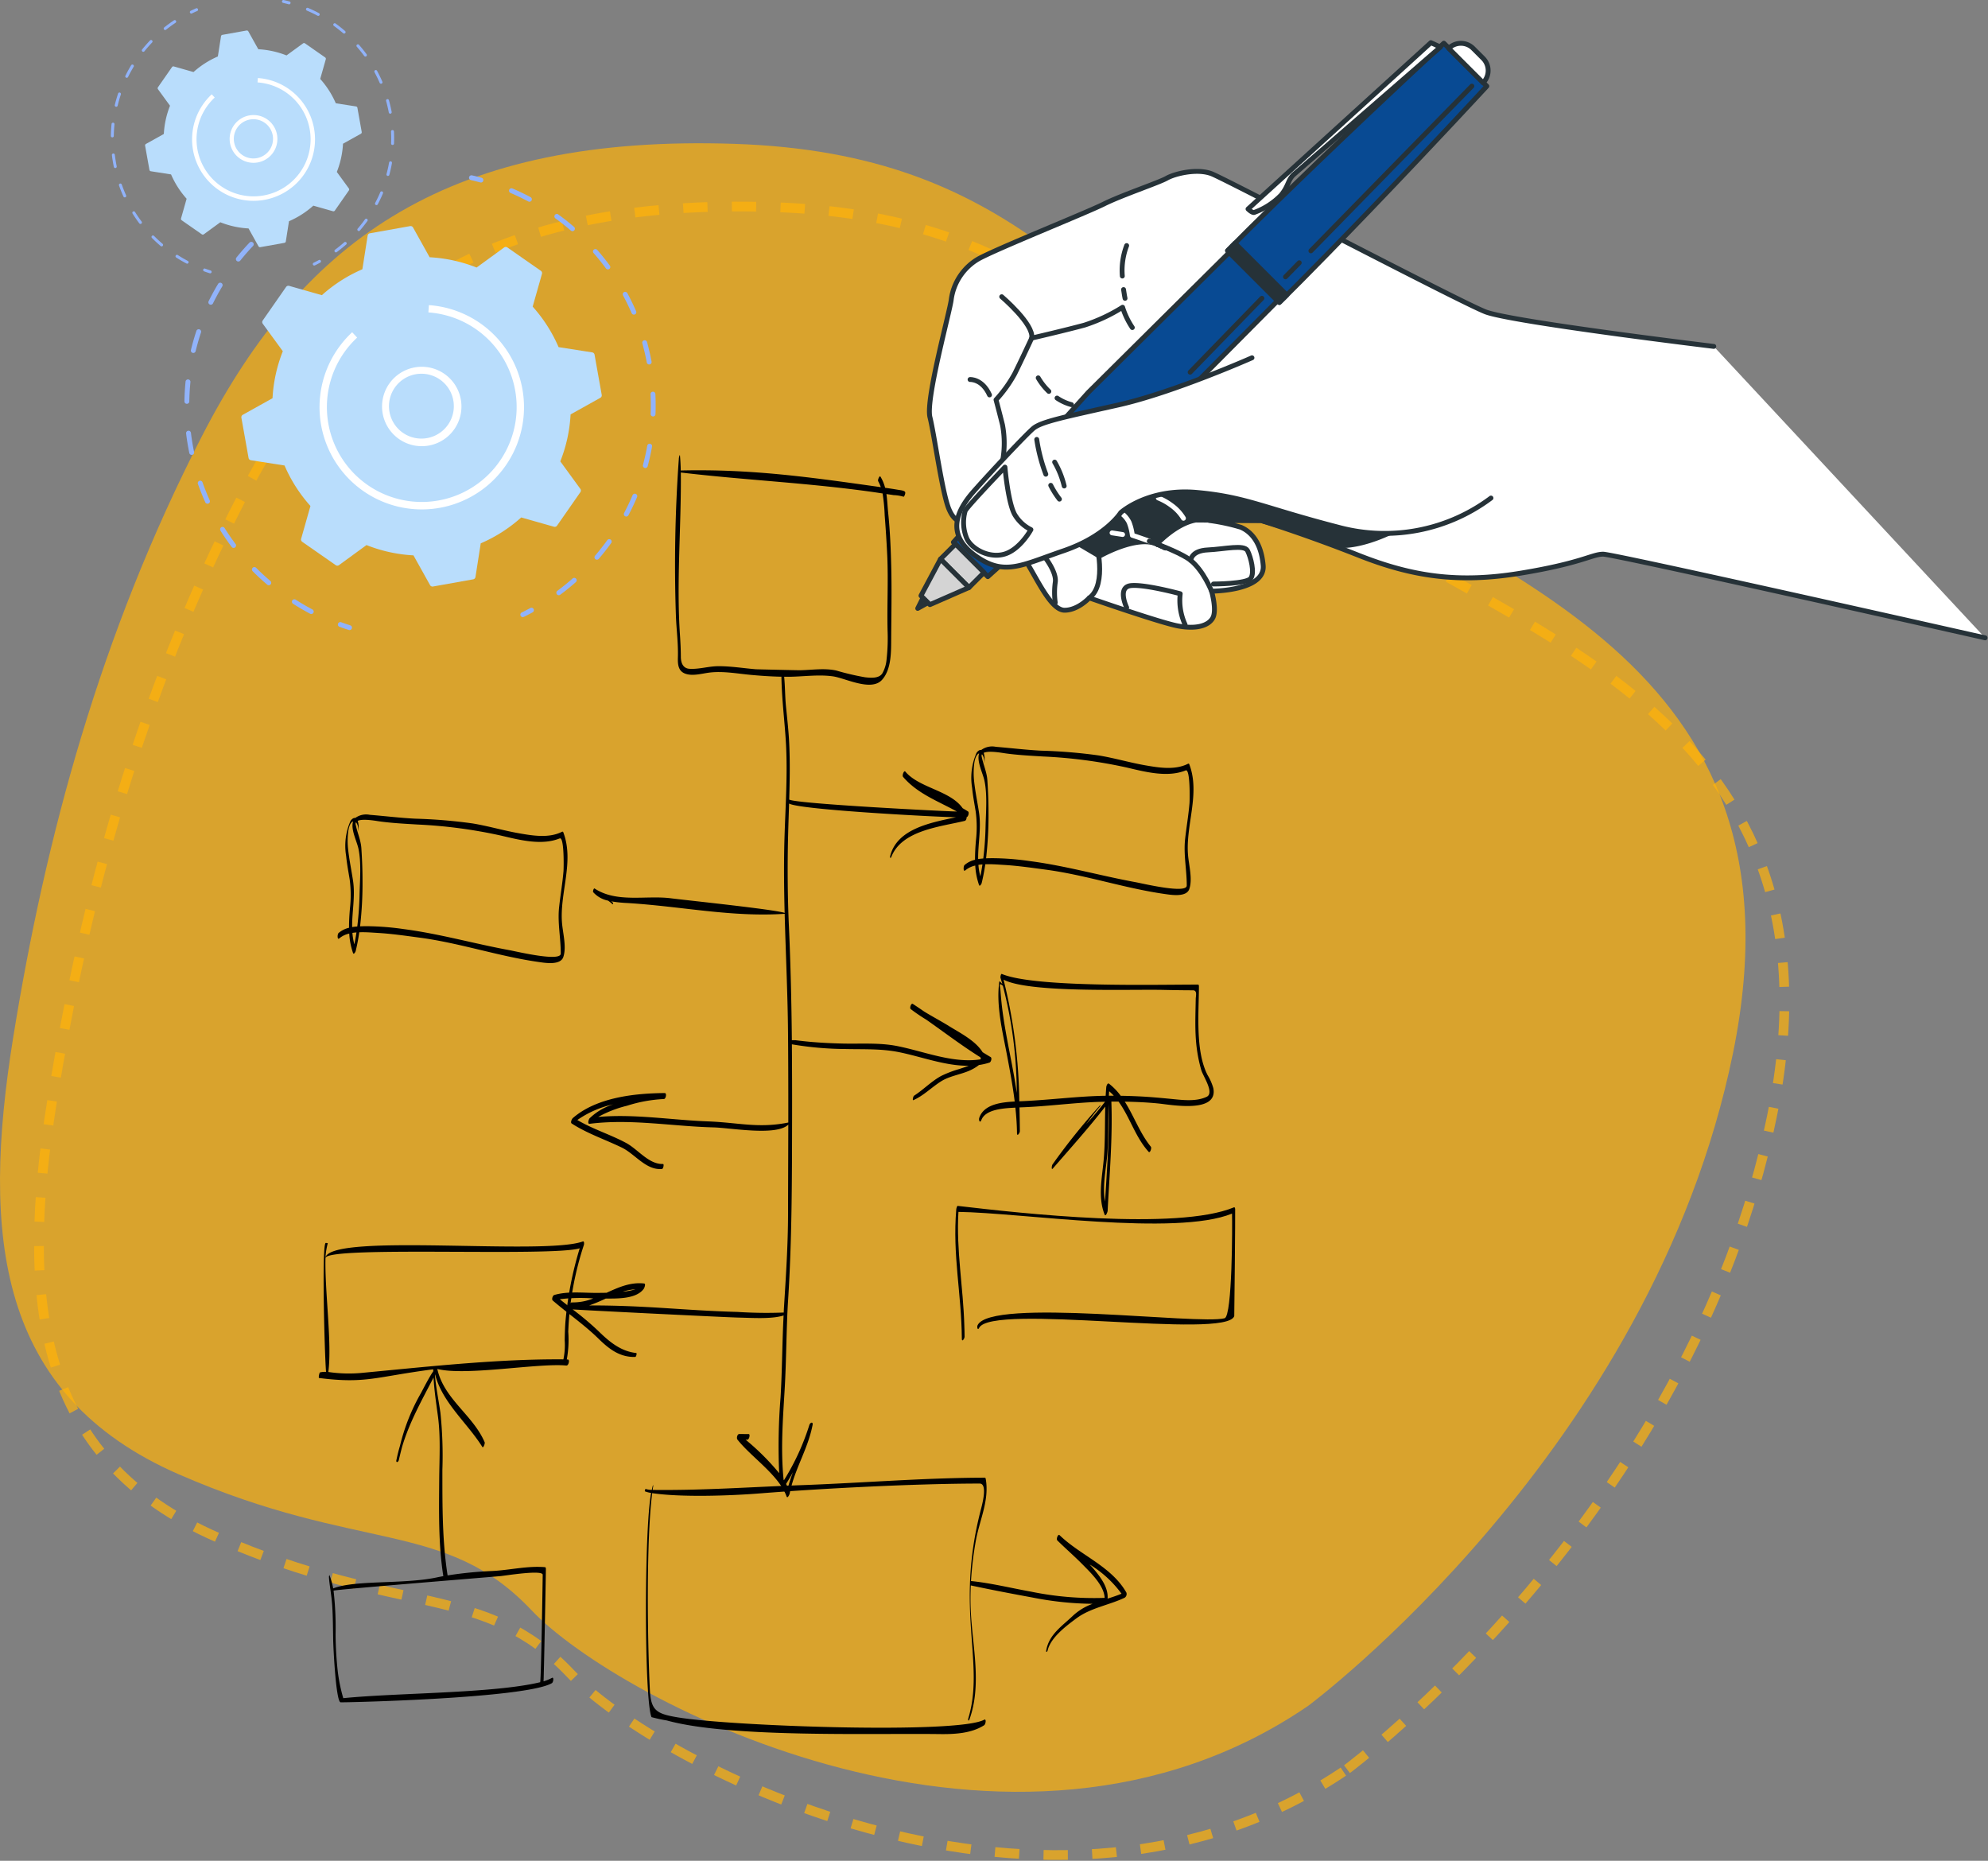 <svg xmlns="http://www.w3.org/2000/svg" width="408.598" height="382.401" viewBox="0 0 408.598 382.401">
  <rect x="0" y="0" width="408.598" height="382.401" fill="#808080" stroke="none"/>
  <g id="Grupo_111859" data-name="Grupo 111859" transform="translate(-172 -3032.569)">
    <g id="Grupo_111856" data-name="Grupo 111856" transform="translate(151.715 3010.029)">
      <g id="Background_Simple" data-name="Background Simple" transform="translate(35.285 61.982)">
        <g id="Grupo_111848" data-name="Grupo 111848">
          <path id="Trazado_116741" data-name="Trazado 116741" d="M317.134,383.364s70.684-52.413,87.346-134.189S352.625,150.9,312.434,123.18,257.447,64.272,199.217,62.35,110.868,81.484,89.851,122.292s-32.239,82.714-38.84,123.613-3.348,73.568,34.031,89.87,54.725,9.155,72.483,27.924S256.322,424.957,317.134,383.364Z" transform="translate(-63.285 -72.229)" fill="#ffb30b" opacity="0.7"/>
          <path id="Trazado_116838" data-name="Trazado 116838" d="M317.134,383.364s70.684-52.413,87.346-134.189S352.625,150.9,312.434,123.18,257.447,64.272,199.217,62.35,110.868,81.484,89.851,122.292s-32.239,82.714-38.84,123.613-3.348,73.568,34.031,89.87,54.725,9.155,72.483,27.924S256.322,424.957,317.134,383.364Z" transform="translate(-55.285 -59.23)" fill="none" stroke="#ffb30b" stroke-width="2" stroke-dasharray="5" opacity="0.7"/>
        </g>
      </g>
      <g id="Hand_2" data-name="Hand 2" transform="translate(208.905 29.971)">
        <g id="Grupo_111855" data-name="Grupo 111855" transform="translate(0 0)">
          <g id="Grupo_111852" data-name="Grupo 111852" transform="translate(2.401 27.79)">
            <path id="Trazado_116742" data-name="Trazado 116742" d="M417.859,119.577s-41.641-5.039-46.945-7.115-53.272-27.216-56.27-28.37-7.61,0-9.225.921-9.226,3.459-12.915,5.3-22.141,9.224-25.831,11.3a11.43,11.43,0,0,0-5.535,8.3c-.231,2.306-5.305,20.525-4.383,24.215s2.536,15.683,3.919,18.912,3,2.537,4.612,2.306,6.918-3,6.918-3,2.076,7.841,4.381,11.531,5.074,9.917,7.841,9.917,5.074-2.536,5.074-2.536,14.53,5.074,18.219,5.767,6.227,0,7.149-1.614-.23-5.535-.23-5.535,11.07,0,10.609-5.3-3-7.149-4.612-7.841a41.365,41.365,0,0,0-6.457-1.384h10.608s8.994,2.768,20.064,7.15,20.525,5.767,33.209,3.692,14.761-3.919,17.066-3.919,78.5,17.193,78.5,17.193" transform="translate(-256.643 -83.608)" fill="#fff" stroke="#263238" stroke-linecap="round" stroke-linejoin="round" stroke-width="1"/>
            <g id="Grupo_111849" data-name="Grupo 111849" transform="translate(30.515 63.673)">
              <path id="Trazado_116743" data-name="Trazado 116743" d="M309.989,170.866l.121.055Z" transform="translate(-293.645 -157.892)" fill="#263238" stroke="#263238" stroke-linecap="round" stroke-linejoin="round" stroke-width="1"/>
              <path id="Trazado_116744" data-name="Trazado 116744" d="M309.957,170.851l.028.013Z" transform="translate(-293.641 -157.891)" fill="#263238" stroke="#263238" stroke-linecap="round" stroke-linejoin="round" stroke-width="1"/>
              <path id="Trazado_116745" data-name="Trazado 116745" d="M309.868,170.811l.015.007Z" transform="translate(-293.63 -157.886)" fill="#263238" stroke="#263238" stroke-linecap="round" stroke-linejoin="round" stroke-width="1"/>
              <path id="Trazado_116746" data-name="Trazado 116746" d="M310.127,170.929l.237.107Z" transform="translate(-293.662 -157.9)" fill="#263238" stroke="#263238" stroke-linecap="round" stroke-linejoin="round" stroke-width="1"/>
              <path id="Trazado_116747" data-name="Trazado 116747" d="M309.885,170.819l.063.028Z" transform="translate(-293.632 -157.887)" fill="#263238" stroke="#263238" stroke-linecap="round" stroke-linejoin="round" stroke-width="1"/>
              <path id="Trazado_116748" data-name="Trazado 116748" d="M310.4,171.051l.432.2Z" transform="translate(-293.694 -157.915)" fill="#263238" stroke="#263238" stroke-linecap="round" stroke-linejoin="round" stroke-width="1"/>
              <path id="Trazado_116749" data-name="Trazado 116749" d="M311.883,171.727Z" transform="translate(-293.875 -157.997)" fill="#263238" stroke="#263238" stroke-linecap="round" stroke-linejoin="round" stroke-width="1"/>
              <path id="Trazado_116750" data-name="Trazado 116750" d="M311.708,171.647l.154.07Z" transform="translate(-293.854 -157.987)" fill="#263238" stroke="#263238" stroke-linecap="round" stroke-linejoin="round" stroke-width="1"/>
              <path id="Trazado_116751" data-name="Trazado 116751" d="M311.566,171.583l.125.056Z" transform="translate(-293.837 -157.98)" fill="#263238" stroke="#263238" stroke-linecap="round" stroke-linejoin="round" stroke-width="1"/>
              <path id="Trazado_116752" data-name="Trazado 116752" d="M310.889,171.275l.274.125Z" transform="translate(-293.754 -157.942)" fill="#263238" stroke="#263238" stroke-linecap="round" stroke-linejoin="round" stroke-width="1"/>
              <path id="Trazado_116753" data-name="Trazado 116753" d="M311.2,171.417l.321.146Z" transform="translate(-293.792 -157.959)" fill="#263238" stroke="#263238" stroke-linecap="round" stroke-linejoin="round" stroke-width="1"/>
              <path id="Trazado_116754" data-name="Trazado 116754" d="M332.656,160.256a21.538,21.538,0,0,0-6.618-.429c-.419-1.476-2.612-3-3.388-3.552-1.332-.951-23.211,2.092-26.254,4.375s-5.9,4.566-4.757,8.371l4.186,2.474s7.61-4.376,11.8-2.474c0,0,3.805-4.186,7.991-4.946l13.4.094s9.452,2.618,13.806,4.614,13.425-2.178,14.7-3.266S339.188,161.707,332.656,160.256Z" transform="translate(-291.382 -156.096)" fill="#263238" stroke="#263238" stroke-linecap="round" stroke-linejoin="round" stroke-width="1"/>
            </g>
            <g id="Grupo_111851" data-name="Grupo 111851" transform="translate(8.357 15.25)">
              <path id="Trazado_116755" data-name="Trazado 116755" d="M295.4,170.078s2.477,8.9-1.347,11.706" transform="translate(-269.549 -109.373)" fill="none" stroke="#263238" stroke-linecap="round" stroke-linejoin="round" stroke-width="1"/>
              <path id="Trazado_116756" data-name="Trazado 116756" d="M285.815,183.238a15.2,15.2,0,0,1,0-4.17c.334-2-2-5-2-5" transform="translate(-268.304 -109.858)" fill="none" stroke="#263238" stroke-linecap="round" stroke-linejoin="round" stroke-width="1"/>
              <path id="Trazado_116757" data-name="Trazado 116757" d="M302.705,185.018s-2-4.17.834-4.5,10.173,1.667,10.173,1.667a11.888,11.888,0,0,0,1,6.338" transform="translate(-270.518 -110.638)" fill="none" stroke="#263238" stroke-linecap="round" stroke-linejoin="round" stroke-width="1"/>
              <path id="Trazado_116758" data-name="Trazado 116758" d="M307.283,169.311c-1.977-.721-3.486-1.206-3.486-1.206a11.052,11.052,0,0,0-.668-2.669,5.319,5.319,0,0,0-1.727-1.985" transform="translate(-270.443 -108.567)" fill="none" stroke="#fff" stroke-linecap="round" stroke-linejoin="round" stroke-width="1"/>
              <path id="Trazado_116759" data-name="Trazado 116759" d="M320.9,180.405s-1.611-4.151-4.279-6.319c-1.6-1.3-5.579-2.892-8.522-3.964" transform="translate(-271.257 -109.378)" fill="none" stroke="#263238" stroke-linecap="round" stroke-linejoin="round" stroke-width="1"/>
              <line id="Línea_261" data-name="Línea 261" x2="2.168" y2="0.334" transform="translate(29.185 59.038)" fill="none" stroke="#fff" stroke-linecap="round" stroke-linejoin="round" stroke-width="1"/>
              <path id="Trazado_116760" data-name="Trazado 116760" d="M317.8,174.263s0-2,3.5-2.168,7.5-1.167,8.172.167,1.5,4.5.667,5.67-7.671,1.167-7.671,1.167" transform="translate(-272.437 -109.555)" fill="none" stroke="#263238" stroke-linecap="round" stroke-linejoin="round" stroke-width="1"/>
              <path id="Trazado_116761" data-name="Trazado 116761" d="M315.374,164.185a8.988,8.988,0,0,0-2.5-2.669,11.827,11.827,0,0,0-2.669-1.5" transform="translate(-271.513 -108.149)" fill="none" stroke="#fff" stroke-linecap="round" stroke-linejoin="round" stroke-width="1"/>
              <g id="Grupo_111850" data-name="Grupo 111850">
                <path id="Trazado_116762" data-name="Trazado 116762" d="M273.566,147.085a20.216,20.216,0,0,0,0-7.505c-.834-3.335-1.334-5.169-1.334-5.169a27.061,27.061,0,0,0,3.836-5.337c1.334-2.669,3.5-7.338,3.5-7.338s7.171-1.667,10.84-2.669a34.539,34.539,0,0,0,7.838-3.669,16.192,16.192,0,0,0,2,4.17" transform="translate(-266.896 -102.724)" fill="none" stroke="#263238" stroke-linecap="round" stroke-linejoin="round" stroke-width="1"/>
                <path id="Trazado_116763" data-name="Trazado 116763" d="M286.51,136.642a9.733,9.733,0,0,0,2.968,1.353" transform="translate(-268.632 -105.307)" fill="none" stroke="#263238" stroke-linecap="round" stroke-linejoin="round" stroke-width="1"/>
                <path id="Trazado_116764" data-name="Trazado 116764" d="M282.105,131.916a12.854,12.854,0,0,0,2.186,2.78" transform="translate(-268.096 -104.732)" fill="none" stroke="#263238" stroke-linecap="round" stroke-linejoin="round" stroke-width="1"/>
                <path id="Trazado_116765" data-name="Trazado 116765" d="M301.783,107.225a14.3,14.3,0,0,1,.891-6.256" transform="translate(-270.487 -100.969)" fill="none" stroke="#263238" stroke-linecap="round" stroke-linejoin="round" stroke-width="1"/>
                <path id="Trazado_116766" data-name="Trazado 116766" d="M302.378,113.06s-.156-.711-.306-1.808" transform="translate(-270.524 -102.219)" fill="none" stroke="#263238" stroke-linecap="round" stroke-linejoin="round" stroke-width="1"/>
                <path id="Trazado_116767" data-name="Trazado 116767" d="M273.561,112.93s6.671,5.671,6.171,8.506" transform="translate(-267.057 -102.423)" fill="none" stroke="#263238" stroke-linecap="round" stroke-linejoin="round" stroke-width="1"/>
                <path id="Trazado_116768" data-name="Trazado 116768" d="M266.157,132.3s2.5-.167,4,3.168" transform="translate(-266.157 -104.778)" fill="none" stroke="#263238" stroke-linecap="round" stroke-linejoin="round" stroke-width="1"/>
              </g>
            </g>
          </g>
          <g id="Grupo_111853" data-name="Grupo 111853">
            <path id="Trazado_116769" data-name="Trazado 116769" d="M331.641,109.351l-4.956-4.956-4.956-4.956-31.744,31.508-27.728,30.8,3.537,3.537,3.537,3.537,30.8-27.728Z" transform="translate(-254.924 -57.743)" fill="#084a93" stroke="#263238" stroke-linecap="round" stroke-linejoin="round" stroke-width="1"/>
            <path id="Trazado_116770" data-name="Trazado 116770" d="M355.8,87.785c13.255-13.8,23.9-25.338,23.9-25.338l-4.418-4.417-4.418-4.418S359.319,64.25,345.524,77.505s-19.116,18.756-19.116,18.756l5.32,5.32,5.32,5.32S342.548,101.58,355.8,87.785Z" transform="translate(-262.725 -52.17)" fill="#084a93" stroke="#263238" stroke-linecap="round" stroke-linejoin="round" stroke-width="1"/>
            <line id="Línea_262" data-name="Línea 262" x1="2.83" y2="2.895" transform="translate(75.588 46.567)" fill="none" stroke="#263238" stroke-linecap="round" stroke-linejoin="round" stroke-width="1"/>
            <line id="Línea_263" data-name="Línea 263" x1="33.091" y2="33.852" transform="translate(80.809 10.268)" fill="none" stroke="#263238" stroke-linecap="round" stroke-linejoin="round" stroke-width="1"/>
            <line id="Línea_264" data-name="Línea 264" x1="14.752" y2="15.193" transform="translate(55.991 53.865)" fill="none" stroke="#263238" stroke-linecap="round" stroke-linejoin="round" stroke-width="1"/>
            <path id="Trazado_116771" data-name="Trazado 116771" d="M327.928,100.406c-1.039,1.047-1.521,1.545-1.521,1.545l10.64,10.64s.5-.482,1.544-1.521Z" transform="translate(-262.725 -57.861)" fill="#263238" stroke="#263238" stroke-linecap="round" stroke-linejoin="round" stroke-width="1"/>
            <rect id="Rectángulo_40768" data-name="Rectángulo 40768" width="8.274" height="4.373" transform="translate(7.773 104.373) rotate(45)" fill="#d4d4d4" stroke="#263238" stroke-linecap="round" stroke-linejoin="round" stroke-width="1"/>
            <path id="Trazado_116772" data-name="Trazado 116772" d="M258.683,174.313l-4.012,7.522,1.839,1.839,8.023-3.51Z" transform="translate(-254.002 -66.848)" fill="#d4d4d4" stroke="#263238" stroke-linecap="round" stroke-linejoin="round" stroke-width="1"/>
            <path id="Trazado_116773" data-name="Trazado 116773" d="M254.954,183.471l-1.044,2.089,2.014-1.119Z" transform="translate(-253.909 -67.961)" fill="#fff" stroke="#263238" stroke-linecap="round" stroke-linejoin="round" stroke-width="1"/>
            <path id="Rectángulo_40769" data-name="Rectángulo 40769" d="M3.549,0h2.9A3.549,3.549,0,0,1,10,3.549V3.543a0,0,0,0,1,0,0H0a0,0,0,0,1,0,0v.006A3.549,3.549,0,0,1,3.549,0Z" transform="translate(111.642 0) rotate(45)" fill="#fff" stroke="#263238" stroke-linecap="round" stroke-linejoin="round" stroke-width="1"/>
            <path id="Trazado_116774" data-name="Trazado 116774" d="M370.746,54.393l-1.968-.9L331.2,87.675s.806.8,1.253.715A14.714,14.714,0,0,0,338,84.811c1.61-1.968,1.342-3.131,2.684-4.294S370.746,54.393,370.746,54.393Z" transform="translate(-263.308 -52.156)" fill="#fff" stroke="#263238" stroke-linecap="round" stroke-linejoin="round" stroke-width="1"/>
          </g>
          <g id="Grupo_111854" data-name="Grupo 111854" transform="translate(8.035 66.098)">
            <path id="Trazado_116775" data-name="Trazado 116775" d="M323.723,127.219s-16.143,7.149-27.444,9.686-15.913,3.459-17.528,4.843-8.763,8.995-12.223,12.915-5.765,8.764.231,13.145,9.455,2.076,18.219-.922,11.762-7.841,11.762-7.841,5.535-5.075,15.683-4.151,13.837,3.228,29.058,7.149a36.453,36.453,0,0,0,31.364-6" transform="translate(-263.057 -127.219)" fill="#fff" stroke="#263238" stroke-linecap="round" stroke-linejoin="round" stroke-width="1"/>
            <path id="Trazado_116776" data-name="Trazado 116776" d="M273.144,152.8s.667,7.838,2.168,10.007a7.962,7.962,0,0,0,3.168,2.835s-2.168,4-5.336,5-6.838-1-7.839-3.168a8.541,8.541,0,0,1-.334-5.671C265.3,160.973,273.144,152.8,273.144,152.8Z" transform="translate(-263.249 -130.33)" fill="#fff" stroke="#263238" stroke-linecap="round" stroke-linejoin="round" stroke-width="1"/>
            <path id="Trazado_116777" data-name="Trazado 116777" d="M283.625,153.465a34.6,34.6,0,0,1-1.867-7.147" transform="translate(-265.331 -129.541)" fill="#fff" stroke="#263238" stroke-linecap="round" stroke-linejoin="round" stroke-width="1"/>
            <path id="Trazado_116778" data-name="Trazado 116778" d="M286.818,159.892a17.082,17.082,0,0,1-1.783-2.836" transform="translate(-265.729 -130.847)" fill="#fff" stroke="#263238" stroke-linecap="round" stroke-linejoin="round" stroke-width="1"/>
            <path id="Trazado_116779" data-name="Trazado 116779" d="M285.948,151.625a18.051,18.051,0,0,1,1.962,4.908" transform="translate(-265.84 -130.187)" fill="#fff" stroke="#263238" stroke-linecap="round" stroke-linejoin="round" stroke-width="1"/>
          </g>
        </g>
      </g>
      <g id="Hand_1" data-name="Hand 1" transform="translate(85.81 116.044)">
        <path id="Trazado_116780" data-name="Trazado 116780" d="M195.105,333.941a31.808,31.808,0,0,0-1.042,3.2c-.116-.261-.243-.516-.376-.769q.743-1.192,1.418-2.428Zm-41.057-35.693a11.263,11.263,0,0,1-4.4.816c-.307-.013-.552.5-.534.878-.649-.506-1.3-1.014-1.933-1.534a34.555,34.555,0,0,1,6.868-.161Zm8.688-1.884a12.574,12.574,0,0,1-2.36.472c-.09.011-.182.016-.273.028a11.221,11.221,0,0,1,2.633-.5ZM187.5,168.949c-2.59-.212-5.238-.657-7.836-.63-1.958.018-3.877.656-5.84.532-1.376-.086-1.762-1.309-1.767-2.455-.009-1.49-.076-2.951-.178-4.439-.755-11,.282-22.36.174-33.443,13.154,1.568,25.976,2.1,39.524,4.013.65.092,1.3.194,1.947.29a37.9,37.9,0,0,1,.43,4.506c.215,2.782.4,5.56.528,8.349.227,5.121-.06,10.225.065,15.342a39.585,39.585,0,0,1-.213,5.977,7.051,7.051,0,0,1-.843,2.765c-.688,1.146-2.481.957-3.576.839a53.758,53.758,0,0,1-5.9-1.383c-2.438-.546-5.036-.1-7.5-.064-.574.007-8.937-.191-9.016-.2Zm48.221,79.691c-.558-.325-1.106-.664-1.652-1-.017-.027-.025-.054-.043-.082-1.5-2.337-4.613-3.89-6.9-5.309-1.638-1.015-3.386-1.935-5.051-2.955-.771-.533-1.547-1.061-2.335-1.571-.362-.236-.712.849-.432,1.065a36.931,36.931,0,0,0,3.22,2.189c3.686,2.585,7.269,5.323,11.086,7.709a1.669,1.669,0,0,1,.086.225.271.271,0,0,1-.044.2c-5.675.9-11.785-1.7-17.239-2.75-3.6-.692-7.3-.415-10.943-.49-2.261-.047-4.517-.157-6.77-.354-1.007-.087-2.012-.206-3.015-.327-.159-.019-.475-.01-.816-.01-.079-7.751-.25-15.5-.6-23.242-.289-6.333-.326-12.628-.169-18.965.054-2.142.131-4.288.2-6.435,2.124,1.328,31.923,2.84,34.308,2.821-5.207,1.105-12.1,2.361-13.525,7.945-.088.344.054.643.237.182,2.176-5.491,10.149-6.173,15.081-7.38.278-.068.393-.467.393-.785.318-.016.57-.966.3-1.138-.367-.238-.743-.463-1.122-.683-2.567-3.67-8.947-4.136-11.791-7.536-.261-.3-.709.8-.453,1.1,2.974,3.472,7.181,4.976,11.061,7.116-1.583.013-33.047-1.571-34.467-2.454.117-3.864.186-7.731,0-11.584-.12-2.544-.415-5.082-.666-7.617-.193-1.956-.17-4.042-.37-6.042.327,0,.653.011.981.008,3-.028,6.051-.507,9.036-.089,2.569.36,7.877,3.187,10.1.719,1.987-2.207,1.863-5.941,1.882-8.708.033-4.742.125-9.51.016-14.251-.087-3.773-.246-7.574-.632-11.328-.138-1.334-.177-2.633-.366-3.895.5.075.992.141,1.486.222a8.33,8.33,0,0,1,1.972.309c.13.214.549-.682.377-.962-.189-.311-1.082-.38-1.382-.432-.906-.159-1.814-.293-2.723-.424a8.353,8.353,0,0,0-.964-2.309c-.162-.261-.61.694-.457.96a7.461,7.461,0,0,1,.539,1.223l-.567-.081c-14.085-1.986-26.079-3.686-40.552-3.346-.019-1.06-.065-2.115-.171-3.158-.012-.126-.171.327-.179.4-.014.151-.042.3-.063.451.032-.213.041-.211-.007.3a305.773,305.773,0,0,0-.572,31.908c.106,2.787.487,5.6.409,8.388-.034,1.265-.052,2.748,1.291,3.373,1.517.705,3.574.075,5.154-.125,2.81-.355,5.753.21,8.556.468,2.089.193,4.178.336,6.274.376.019,1.237.076,2.475.154,3.709.219,3.479.623,6.943.8,10.426.313,6.266-.125,12.591-.318,18.856-.394,12.818.517,25.6.7,38.419.057,4.233.093,12.583.078,20.208-6.164,1.243-10.242,0-16.524-.235-7.523-.28-15.025-1.574-22.549-.915a23.828,23.828,0,0,1,5.92-2.3,29.4,29.4,0,0,1,7.583-1.379c.4-.007.662-1.234.158-1.23-6.217.055-13.981.9-18.87,5.138-.2.172-.558.917-.228,1.129,3.221,2.07,6.853,3.276,10.283,4.935,2.733,1.32,4.992,4.718,8.267,4.4.285-.028.458-1.034.214-1.025-2.922.108-5.15-3.014-7.579-4.317-3.269-1.756-6.835-2.828-10.034-4.72a20.662,20.662,0,0,1,7.385-3.219,12.25,12.25,0,0,0-4.878,2.882c-.163.176-.484,1.181.02,1.117,8.477-1.073,16.977.523,25.459.737,3.52.09,12.91,1.827,15.373-.566-.012,6.087-.042,12.173-.052,18.258-.009,6.527-.444,13.006-.849,19.514-.016.281-.023.563-.04.843a91.932,91.932,0,0,1-9.531-.127c-11.089-.3-18.411-1.346-30.441-1.333a35.676,35.676,0,0,0,3.393-1.413c2.523,0,6.305.083,7.814-2.008.107-.148.483-1.039.071-1.087-2.817-.316-5.268.792-7.714,1.907-.686.014-1.371.021-2.054.025-2.792.011-6-.38-8.708.435-.316.094-.576.9-.3,1.134,3.092,2.664,6.468,4.966,9.389,7.83,2.19,2.145,4.392,3.846,7.554,3.766.216-.005.386-.791.217-.808-3.253-.36-5.626-2.4-7.87-4.6a58.741,58.741,0,0,0-5.21-4.37c.232.074,31.682,1.644,34.247,1.689,2.523.047,6.684.348,9.116-.44-.292,5.624-.286,11.256-.625,16.878a123.753,123.753,0,0,0-.28,15.533,50.526,50.526,0,0,0-6.9-6.882l.345,0c.415,0,.631-1.144.307-1.147l-1.952-.016c-.426,0-.6.855-.384,1.138,2.8,3.581,8.481,7.253,10.1,11.687.193.531.615-.442.641-.582.916-4.834,3.7-9.062,4.663-13.892l.008-.025h0c.011-.057.025-.113.036-.17.143-.758-.5-.546-.668,0a49.239,49.239,0,0,1-5.217,11.34c-.023-.037-.045-.076-.069-.115-.628-6.156-.153-12.352.213-18.511.363-6.1.34-12.66.705-18.333.81-12.608.8-25.18.825-37.812q.014-7.4-.043-14.812a68.051,68.051,0,0,0,11.048.967c3.618.083,7.169-.086,10.738.6,4.644.9,9.675,2.891,14.554,2.841-.868.328-1.683.585-1.9.66a22.862,22.862,0,0,0-3.714,1.411c-2.027,1.089-3.68,2.835-5.614,4.081-.194.124-.377,1.018-.148.918,2.159-.953,3.774-2.675,5.765-3.91,1.563-.969,3.564-1.3,5.269-1.957a9.221,9.221,0,0,0,2.451-1.357,13.449,13.449,0,0,0,2.164-.5C235.82,249.667,236.055,248.832,235.723,248.64Z" transform="translate(-97.646 -124.914)" fill-rule="evenodd"/>
        <path id="Trazado_116781" data-name="Trazado 116781" d="M287.738,221.708c-.005,1.731-9.1-.447-10.447-.694-7.354-1.348-14.48-3.4-21.915-4.362a55.2,55.2,0,0,0-7.437-.581c-.464,0-.95.005-1.441.026a77.351,77.351,0,0,0,.5-9.562c0-2.169-.095-4.337-.237-6.5-.109-1.652-.858-3.254-1.173-4.873a.614.614,0,0,1,.072-.459,2.364,2.364,0,0,1,.419,1.841.949.949,0,0,0,.054-.172,3.843,3.843,0,0,0-.128-1.951c1.066-.5,3.8.016,4.444.105,2.582.358,5.206.491,7.807.647a100.649,100.649,0,0,1,17.114,2.257c3.781.882,8.383,2.126,12.153.6.964-.39.833,6.108.784,6.731-.2,2.469-.632,4.915-.9,7.376-.353,3.221.35,6.351.338,9.569ZM245.322,219.8c.168-.813.309-1.632.433-2.452-.281.022-.56.051-.833.095a12.617,12.617,0,0,0,.4,2.358Zm-.255-12.95c.451,3.142-.235,6.281-.2,9.4.349-.059.7-.092,1.056-.119a65.4,65.4,0,0,0,.471-6.6c.07-2.977.379-6.409-.22-9.339-.323-1.575-1.606-3.94-1.129-5.58.009-.032.027-.054.038-.084-.413.115-.835.741-1.018,2.08a15.642,15.642,0,0,0-.009,3.786c.234,2.171.7,4.3,1.012,6.459Zm43.193-10.092c-.055-.147-.177-.136-.292-.078-2.664,1.338-5.964.791-8.778.3-3.226-.566-6.369-1.506-9.6-2.033a106.557,106.557,0,0,0-11.748-.971c-3.131-.158-6.223-.541-9.342-.794a3.789,3.789,0,0,0-3,.654c-.38-.1-.839.356-.985.637a12.729,12.729,0,0,0-.881,7.176c.157,1.608.461,3.2.725,4.8a24.167,24.167,0,0,1,.047,6.056c-.106,1.3-.189,2.6-.177,3.891a5,5,0,0,0-2.146,1.072c-.282.251-.287,1.483.127,1.118a4.8,4.8,0,0,1,2.063-1,14.483,14.483,0,0,0,.779,4c.148.412.508-.26.54-.394.312-1.278.552-2.571.745-3.872,1.329-.051,2.675.068,3.744.129,2.9.166,5.783.592,8.658.973,8.243,1.094,16.2,3.826,24.435,5,1.319.187,4.5.737,5.094-1.015.686-2.005-.061-4.8-.251-6.848C287.441,209.324,290.586,202.86,288.26,196.758Z" transform="translate(-109.352 -133.211)" fill-rule="evenodd"/>
        <path id="Trazado_116782" data-name="Trazado 116782" d="M141.263,237.62c-.005,1.731-9.1-.446-10.447-.693-7.354-1.349-14.481-3.4-21.915-4.363a55.214,55.214,0,0,0-7.437-.582c-.464,0-.95.006-1.441.026a77.35,77.35,0,0,0,.5-9.562c0-2.169-.095-4.336-.237-6.5-.109-1.652-.858-3.254-1.173-4.873a.614.614,0,0,1,.072-.459,2.364,2.364,0,0,1,.419,1.841.949.949,0,0,0,.054-.172,3.842,3.842,0,0,0-.128-1.951c1.066-.5,3.8.016,4.444.105,2.582.358,5.206.491,7.806.647a100.647,100.647,0,0,1,17.115,2.258c3.782.881,8.383,2.125,12.153.6.964-.391.833,6.107.784,6.73-.2,2.469-.632,4.915-.9,7.376-.353,3.221.35,6.351.338,9.569Zm-42.417-1.907c.168-.814.309-1.633.432-2.453-.28.022-.559.052-.832.095a12.636,12.636,0,0,0,.4,2.358Zm-.255-12.951c.451,3.142-.236,6.281-.2,9.4.348-.06.7-.093,1.056-.12a65.4,65.4,0,0,0,.471-6.6c.07-2.976.379-6.408-.22-9.339-.323-1.575-1.607-3.94-1.129-5.58.009-.032.027-.054.038-.084-.413.115-.835.74-1.018,2.08a15.642,15.642,0,0,0-.009,3.786c.234,2.171.7,4.3,1.012,6.459Zm43.193-10.092c-.055-.147-.177-.136-.292-.078-2.665,1.338-5.964.791-8.778.3-3.226-.566-6.369-1.506-9.6-2.034a106.572,106.572,0,0,0-11.748-.972c-3.131-.158-6.223-.541-9.342-.793a3.785,3.785,0,0,0-3,.654c-.38-.1-.839.356-.985.637a12.721,12.721,0,0,0-.881,7.176c.157,1.608.461,3.2.725,4.8a24.169,24.169,0,0,1,.047,6.056c-.107,1.3-.189,2.6-.177,3.891a5,5,0,0,0-2.146,1.072c-.282.251-.287,1.484.127,1.118a4.79,4.79,0,0,1,2.062-1,14.517,14.517,0,0,0,.78,4c.148.412.508-.26.54-.394.311-1.278.553-2.571.745-3.872,1.329-.051,2.675.068,3.744.129,2.9.166,5.783.592,8.658.973,8.242,1.094,16.2,3.826,24.435,5,1.319.188,4.5.737,5.094-1.015.686-2-.062-4.8-.251-6.848C140.966,225.236,144.11,218.772,141.785,212.67Z" transform="translate(-91.54 -135.146)" fill-rule="evenodd"/>
        <path id="Trazado_116783" data-name="Trazado 116783" d="M292.275,271.573c-2,.948-4.511.712-6.634.5-2.515-.249-4.995-.486-7.52-.6q-1.756-.083-3.508-.108a12.8,12.8,0,0,0-2.4-2.48c-.311-.24-.547.458-.566.654-.054.606-.094,1.214-.128,1.822-5.915.088-11.746.91-17.754,1.135a108.619,108.619,0,0,0-3.236-25c5.241,2.77,25.717,1.952,32.867,2.107q1.893.043,3.787.066,1.136.013,2.272.018c.94,0,.585,1.2.575,1.724-.094,5.313-.365,9.437,1.134,14.663.36,1.252,2.773,4.711,1.109,5.5Zm-20.1-.224c.329,0,.613,0,1.011,0a11.8,11.8,0,0,0-.954-.918c-.021.307-.04.612-.057.919Zm-.784,21.739c-.631-3.293.288-6.922.5-10.186s.13-6.551.219-9.822c.2,6.678-.319,13.342-.719,20.008Zm-19.636-30.732c.543,2.8,1.087,5.6,1.49,8.422a87.95,87.95,0,0,0-2.854-22c-.917-.851-.555.1-.489,1.034.1,1.407.234,2.809.422,4.208.376,2.8.893,5.571,1.432,8.34Zm41.885,7.43a11,11,0,0,0-1.193-2.706c-2.53-4.955-1.781-12.821-1.762-18.214,0-.08-.022-.353-.157-.353-8.662-.009-33.667.634-40.351-2.185-.207-.09-.321.656-.284.771.136.431.26.864.386,1.3l-.571-.6s-.067.2-.07.22c-.651,4.869.7,10.238,1.6,15.007.6,3.168,1.186,6.329,1.581,9.515-2.579.142-6.3.493-7.278,3.339-.17.5.138,1.221.436.449.878-2.276,4.864-2.41,6.982-2.53.185,1.747.312,3.5.333,5.271.01.76.591-.065.588-.453q-.021-2.431-.082-4.864c5.547-.18,10.838-.941,16.144-1.131.478-.015.959-.019,1.44-.031-1.218,1.6-2.534,3.121-3.878,4.618.922-1.262,1.868-2.508,2.876-3.7.053-.062.042-.256.066-.281a129.745,129.745,0,0,0-9.867,12.261c-.135.2-.285,1.25.1.8,3.488-4.019,7.589-8.594,10.754-12.712-.1,3.715,0,7.437-.342,11.144-.336,3.61-1.185,7.554.206,11.042.218.546.615-.562.623-.723.375-7.491,1.043-14.974.768-22.478.492-.006.984,0,1.477,0,2.351,3.23,3.458,7.327,6.2,10.335.266.291.663-.786.436-1.067-2.247-2.765-3.458-6.271-5.351-9.257,2.282.037,4.565.145,6.815.363C284.845,273.182,294.69,275.082,293.641,269.787Z" transform="translate(-109.791 -139.677)" fill-rule="evenodd"/>
        <path id="Trazado_116784" data-name="Trazado 116784" d="M297.456,301.247c-.007-.107-.05-.443-.247-.362-11.629,4.853-43.937,1.208-56.631-.279-.288-.2-.433.545-.445.7-.791,9.46,1.077,17.243,1.148,26.619.007.74.564-.074.562-.443,0-.776-.025-1.552-.054-2.327-.217-7.834-1.686-15.459-1.207-23.332,12.646.145,44.679,5.075,56.231.35.072,2.114.077,21.07-1.523,21.506-5.234,1.422-48.23-4.307-50.786,1.471-.139.316.028,1.137.316.532,2.482-5.187,50.824,2.453,52.451-2.444C297.295,323.17,297.5,302.023,297.456,301.247Z" transform="translate(-109.116 -146.274)" fill-rule="evenodd"/>
        <path id="Trazado_116785" data-name="Trazado 116785" d="M171.2,228.347c-5.17-.661-11.135,1.015-15.751-2.041l0,.015c-.163-.02-.357.631-.244.769a5.569,5.569,0,0,0,3.06,1.737,9.641,9.641,0,0,1,.952.772c-.015-.014.133-.254.081-.3-.125-.115-.258-.22-.386-.331a25.74,25.74,0,0,0,3.285.346c11.352.692,21.513,2.981,32.629,2.2C195.3,230.915,174.918,228.822,171.2,228.347Z" transform="translate(-98.807 -137.243)" fill-rule="evenodd"/>
        <path id="Trazado_116786" data-name="Trazado 116786" d="M141.706,325.279c-.1,1.316-.143,2.618-.161,3.941a14.189,14.189,0,0,1-.269,3.921c-13.419-.106-27.722,1.485-41.014,2.741a28.636,28.636,0,0,1-7.3-.148.215.215,0,0,1,.005-.023c.772-6.1-.757-16.445-.589-23.43.7-2.5,46.586-.19,52.251-1.968a72.98,72.98,0,0,0-2.92,14.965Zm-13.326,52.4c.929-.084,8.657-1.35,8.645-.267-.019,1.654-.329,21.645-.524,22.079-9.686,2.316-29.181,2.152-40.467,3.277a34.014,34.014,0,0,1-1.151-5.663,74.755,74.755,0,0,1-.429-7.473,66.526,66.526,0,0,0-.417-8.964c.96-.274,31.086-2.689,34.343-2.989Zm16.885-68.766c-8.064,2.927-51.348-1.795-52.888,3.251a14.4,14.4,0,0,1,.466-2.857c.006-.078-.332-.086-.4-.095-.864-.108-.272,22.475.05,26.5a5.135,5.135,0,0,0-1.222.1c-.167.035-.372,1.136-.206,1.157,9.654,1.232,11.677-.263,23.451-1.783,0,.134.015.267.018.4-.981,1.4-2.324,4.138-2.54,4.492a41.065,41.065,0,0,0-4.3,10.807c-.264.889-.495,1.79-.684,2.7-.009.032-.017.064-.024.1h0c-.01.051-.022.1-.033.148-.126.634.393.468.505-.021q.306-1.331.654-2.647c1.466-5.016,4.088-9.654,6.475-14.292.153,2.652.535,5.267.9,7.923.574,4.229.3,8.688.266,12.946-.045,6.607-.19,13.38.846,19.947-.468.087-.939.178-1.411.278-6.794,1.427-16.751.473-21.229,2.247a14.513,14.513,0,0,0-.772-2.754,1.782,1.782,0,0,0-.1.3c.043,1.445.529,3.673.685,6.161.143,2.271.145,4.55.185,6.824.027,1.553.549,12.536,1.5,12.872.188.067,38.028-.755,43.46-3.939.3-.177.461-1.327,0-1.073a8.674,8.674,0,0,1-1.724.7c.062-.178.471-21.518.486-23.093,0-.094-.025-.35-.166-.363-3.637-.31-7.215.6-10.836.784a79.805,79.805,0,0,0-9.2.907c-1.121-7.161-1.069-14.412-1.074-21.671a85.236,85.236,0,0,0-.4-11.737c-.3-2.106-.708-4.191-.981-6.3-.065-.5-.113-1-.154-1.5l.042-.084c1.492,5.819,6.606,9.936,9.712,14.9.189.3.577-.73.471-.979-2.416-5.609-8.359-8.852-9.734-15.057,5.893,1.493,20.8-1.268,26.528-.7.463.045.731-1.2.331-1.236-.083-.008-.163-.01-.244-.016a22.372,22.372,0,0,0,.3-5.687,64.42,64.42,0,0,1,3.218-17.86C145.534,309.49,145.6,308.8,145.265,308.917Z" transform="translate(-91.005 -147.287)" fill-rule="evenodd"/>
        <path id="Trazado_116787" data-name="Trazado 116787" d="M258.713,382.019a22.687,22.687,0,0,1,6.551,6.008c-.913.376-1.881.695-2.861,1.009.173-2.4-1.557-4.549-3.018-6.283-.215-.255-.45-.488-.672-.734Zm7.554,5.774c-3.1-5.433-9.409-7.61-13.749-11.814-.3-.292-.727.82-.45,1.093,1.716,1.691,3.541,3.265,5.23,4.984,1.6,1.629,4.382,4.266,4.5,6.823A64.074,64.074,0,0,1,246.67,387.6c-4.078-.727-8.2-1.758-12.342-2.182a69.546,69.546,0,0,1,1.01-8.367c.769-4.243,2.8-8.247,2.013-12.64-.011-.063-.061-.23-.157-.23-12.178.005-25.279,1.086-37.728,1.535-10.4.374-20.1,1.1-30.568.977.041-.284.077-.568.122-.85s-.1-.008-.128.1c-.061.248-.11.5-.164.745a4.57,4.57,0,0,1-1.284-.194c-.06-.018-.211.46-.133.492a6.63,6.63,0,0,0,1.276.334c-1.448,7.364-1.432,42.7.079,46.068a31.482,31.482,0,0,0,3.146.684c12.953,3.592,41.823,2.611,56.061,2.8,3.063.04,6.514-.125,9.167-1.824.306-.2.491-1.4-.013-1.124-5.426,2.975-51.9,1.334-62.882-.473-4.432-.732-5.607-1.361-5.823-5.7-.509-10.442-.756-30.683.482-40.394,6,.894,16.1.531,22.1.054,13.293-1.057,32.186-2.014,45.208-2.025,1.753,0,.414,4.682.184,5.575-5.26,20.467.94,31.287-2.53,42.7-.107.352.077.661.248.188,2.552-7.12.632-14.856.272-22.2-.087-1.768-.083-3.548,0-5.327,4.243.908,8.522,1.723,12.782,2.506a66.264,66.264,0,0,0,12.253,1.271,11.929,11.929,0,0,0-3.973,2.384c-2.272,2.188-4.991,3.895-5.558,7.2-.083.491.22.315.3-.04.635-2.628,3.811-5,5.9-6.552,2.941-2.176,6.678-2.7,9.923-4.243A.92.92,0,0,0,266.268,387.793Z" transform="translate(-100.281 -154.01)" fill-rule="evenodd"/>
      </g>
    </g>
    <g id="Grupo_111857" data-name="Grupo 111857" transform="translate(209.903 3068.599)">
      <g id="Grupo_111541" data-name="Grupo 111541" transform="translate(58.498 0)">
        <path id="Trazado_116402" data-name="Trazado 116402" d="M2946.437,769.617a.5.5,0,0,1-.458.1c-.641-.174-1.288-.334-1.923-.478a.5.5,0,1,1,.22-.977c.648.146,1.309.31,1.964.487a.5.5,0,0,1,.353.614A.49.49,0,0,1,2946.437,769.617Z" transform="translate(-2943.666 -768.255)" fill="#91b3fa"/>
        <path id="Trazado_116403" data-name="Trazado 116403" d="M3019.971,870c-.887.763-1.811,1.5-2.748,2.193a.5.5,0,1,1-.6-.8c1.078-.8,2.135-1.655,3.146-2.545l0,0a.5.5,0,0,1,.658.756Q3020.205,869.8,3019.971,870Zm5.122-5.133a.5.5,0,0,1-.706-.706c.873-1.02,1.714-2.091,2.5-3.183a.5.5,0,1,1,.813.585c-.8,1.115-1.661,2.208-2.552,3.25A.45.45,0,0,1,3025.093,864.867ZM3031.12,856a.5.5,0,0,1-.769-.614c.629-1.19,1.214-2.42,1.738-3.654a.5.5,0,1,1,.922.392c-.534,1.26-1.132,2.515-1.774,3.73A.5.5,0,0,1,3031.12,856Zm3.918-9.971a.5.5,0,0,1-.811-.509c.347-1.3.643-2.624.877-3.948a.5.5,0,1,1,.986.175c-.24,1.353-.541,2.71-.9,4.033A.5.5,0,0,1,3035.038,846.033Zm1.59-10.592a.5.5,0,0,1-.827-.4c.049-1.341.041-2.7-.025-4.046a.5.5,0,1,1,1-.049c.067,1.372.075,2.762.025,4.132A.5.5,0,0,1,3036.628,835.441Zm-.8-10.684a.5.5,0,0,1-.818-.287c-.25-1.323-.559-2.649-.919-3.941a.5.5,0,0,1,.966-.269c.366,1.32.682,2.674.937,4.024A.5.5,0,0,1,3035.824,824.757Zm-3.145-10.244a.5.5,0,0,1-.786-.18c-.535-1.233-1.13-2.458-1.768-3.64a.5.5,0,1,1,.882-.476c.651,1.207,1.259,2.458,1.805,3.717A.5.5,0,0,1,3032.678,814.513Zm-5.342-9.291-.03.024a.5.5,0,0,1-.7-.107c-.7-.956-1.452-1.9-2.224-2.795q-.155-.18-.312-.358a.5.5,0,0,1,.046-.707l0,0a.5.5,0,0,1,.7.049q.161.182.318.366c.789.917,1.553,1.878,2.272,2.854A.5.5,0,0,1,3027.337,805.222Zm-7.283-7.86a.5.5,0,0,1-.653,0c-1.016-.875-2.085-1.719-3.177-2.509a.5.5,0,0,1,.587-.812c1.115.806,2.205,1.668,3.243,2.561a.5.5,0,0,1,.052.707A.507.507,0,0,1,3020.054,797.362Zm-8.846-6.052a.5.5,0,0,1-.562.063c-1.19-.633-2.418-1.221-3.65-1.748a.5.5,0,1,1,.394-.921c1.258.538,2.511,1.138,3.726,1.785a.5.5,0,0,1,.207.678A.492.492,0,0,1,3011.208,791.31Z" transform="translate(-2998.474 -786.001)" fill="#91b3fa"/>
        <path id="Trazado_116404" data-name="Trazado 116404" d="M3027.158,1450.67a.509.509,0,0,1-.089.061c-.6.324-1.2.636-1.8.927a.5.5,0,0,1-.44-.9c.583-.285,1.176-.591,1.762-.908a.5.5,0,0,1,.566.82Z" transform="translate(-3014.003 -1360.919)" fill="#91b3fa"/>
      </g>
      <g id="Grupo_111542" data-name="Grupo 111542" transform="translate(0 2.797)">
        <path id="Trazado_116405" data-name="Trazado 116405" d="M2739.692,1473.853a.5.5,0,0,1-.479.1c-.636-.2-1.281-.422-1.916-.653a.5.5,0,0,1,.343-.941c.622.227,1.253.442,1.876.639a.5.5,0,0,1,.326.629A.5.5,0,0,1,2739.692,1473.853Z" transform="translate(-2705.424 -1383.315)" fill="#91b3fa"/>
        <path id="Trazado_116406" data-name="Trazado 116406" d="M2521.452,904.241a.5.5,0,0,1-.561.063c-1.19-.629-2.372-1.318-3.512-2.048a.5.5,0,1,1,.541-.844c1.117.715,2.274,1.39,3.44,2.007a.5.5,0,0,1,.209.677A.508.508,0,0,1,2521.452,904.241Zm-8.732-5.912a.5.5,0,0,1-.651,0c-1.031-.876-2.035-1.8-2.985-2.761a.5.5,0,1,1,.711-.706c.93.936,1.914,1.846,2.923,2.7a.5.5,0,0,1,.057.706A.549.549,0,0,1,2512.719,898.329Zm-7.231-7.677-.026.021a.5.5,0,0,1-.7-.1c-.811-1.079-1.585-2.206-2.3-3.35a.5.5,0,0,1,.848-.533c.7,1.121,1.462,2.225,2.256,3.281A.5.5,0,0,1,2505.489,890.652Zm-5.365-9.078a.491.491,0,0,1-.122.077.5.5,0,0,1-.662-.251c-.554-1.23-1.063-2.5-1.513-3.773a.5.5,0,0,1,.945-.334c.44,1.248.939,2.491,1.482,3.7A.5.5,0,0,1,2500.123,881.574Zm-3.251-10.03a.494.494,0,0,1-.225.11.5.5,0,0,1-.592-.389c-.273-1.322-.494-2.671-.656-4.012a.5.5,0,0,1,.995-.12c.158,1.313.375,2.635.642,3.929A.5.5,0,0,1,2496.872,871.545Zm-.992-10.5a.5.5,0,0,1-.827-.388c.022-1.351.1-2.716.234-4.058a.5.5,0,0,1,1,.1c-.132,1.314-.209,2.651-.23,3.974A.5.5,0,0,1,2495.88,861.049Zm1.327-10.455a.5.5,0,0,1-.814-.5c.317-1.313.694-2.628,1.12-3.909a.5.5,0,1,1,.951.317c-.417,1.253-.786,2.541-1.1,3.827A.5.5,0,0,1,2497.206,850.593Zm3.594-9.91a.5.5,0,0,1-.775-.6c.6-1.206,1.251-2.406,1.949-3.566a.5.5,0,1,1,.858.516c-.684,1.137-1.326,2.312-1.91,3.494A.492.492,0,0,1,2500.8,840.683Zm5.668-8.891a.5.5,0,0,1-.717-.694c.849-1.056,1.75-2.086,2.677-3.06a.5.5,0,0,1,.726.691c-.909.955-1.791,1.963-2.621,3A.513.513,0,0,1,2506.468,831.792Zm10.72-9.816a.441.441,0,0,1-.05.037c-1.1.734-2.183,1.524-3.216,2.347a.5.5,0,0,1-.7-.079.5.5,0,0,1,.08-.7c1.054-.841,2.16-1.647,3.284-2.4a.5.5,0,0,1,.6.8Z" transform="translate(-2495.052 -817.003)" fill="#91b3fa"/>
        <path id="Trazado_116407" data-name="Trazado 116407" d="M2704.79,790.592a.5.5,0,0,1-.128.08c-.608.264-1.214.542-1.8.826a.5.5,0,0,1-.437-.9c.6-.29,1.218-.574,1.839-.843a.5.5,0,0,1,.526.839Z" transform="translate(-2675.139 -789.711)" fill="#91b3fa"/>
      </g>
      <g id="Grupo_111545" data-name="Grupo 111545" transform="translate(11.697 10.426)">
        <path id="Trazado_116408" data-name="Trazado 116408" d="M2611.186,849.7a.575.575,0,0,0-.467.477l-1.084,6.917a30.5,30.5,0,0,0-8.323,5.324l-6.73-1.911a.576.576,0,0,0-.629.224l-4.8,6.889a.576.576,0,0,0,.007.668l4.123,5.653a30.474,30.474,0,0,0-2.115,9.652l-6.115,3.41a.574.574,0,0,0-.286.6l1.476,8.267a.575.575,0,0,0,.477.467l6.917,1.083a30.491,30.491,0,0,0,5.324,8.324l-1.911,6.731a.574.574,0,0,0,.224.629l6.889,4.8a.574.574,0,0,0,.667-.007l5.654-4.122a30.491,30.491,0,0,0,9.651,2.115l3.41,6.115a.574.574,0,0,0,.6.286l8.267-1.476a.576.576,0,0,0,.467-.477l1.083-6.917a30.488,30.488,0,0,0,8.323-5.324l6.731,1.911a.575.575,0,0,0,.629-.224l4.8-6.889a.575.575,0,0,0-.008-.668l-4.122-5.653a30.487,30.487,0,0,0,2.114-9.652l6.115-3.41a.576.576,0,0,0,.286-.6l-1.476-8.267a.575.575,0,0,0-.477-.467l-6.917-1.084a30.5,30.5,0,0,0-5.324-8.324l1.911-6.73a.575.575,0,0,0-.224-.629l-6.889-4.8a.575.575,0,0,0-.668.007l-5.654,4.122a30.5,30.5,0,0,0-9.652-2.115l-3.41-6.114a.575.575,0,0,0-.6-.286Z" transform="translate(-2584.755 -848.215)" fill="#b9ddfc"/>
        <g id="Grupo_111543" data-name="Grupo 111543" transform="translate(28.832 28.832)">
          <path id="Trazado_116409" data-name="Trazado 116409" d="M2819.44,1083.755a8.237,8.237,0,0,1-1.986,1.262,8.16,8.16,0,1,1,1.986-1.262Zm-9.743-11.3a6.669,6.669,0,0,0-1.891,2.709h0a6.665,6.665,0,1,0,1.891-2.709Zm-2.594,2.444,0,0Z" transform="translate(-2805.865 -1069.324)" fill="#fff"/>
        </g>
        <g id="Grupo_111544" data-name="Grupo 111544" transform="translate(16.083 16.25)">
          <path id="Trazado_116410" data-name="Trazado 116410" d="M2742.806,1009.735a21.016,21.016,0,0,1-30.947-27.949c.1-.144.2-.287.307-.429a21.215,21.215,0,0,1,2.325-2.667c.1-.1.2-.19.3-.284l1.024,1.1a19.666,19.666,0,0,0-2.722,3.139l-.023.032a19.5,19.5,0,1,0,17.387-8.343l.1-1.5a21.021,21.021,0,0,1,12.247,36.9Z" transform="translate(-2708.092 -972.836)" fill="#fff"/>
        </g>
      </g>
    </g>
    <g id="Grupo_111858" data-name="Grupo 111858" transform="translate(194.793 3032.569)">
      <g id="Grupo_111547" data-name="Grupo 111547" transform="translate(35.159 0)">
        <path id="Trazado_116411" data-name="Trazado 116411" d="M2650.477,492.767a.3.3,0,0,1-.275.063c-.386-.1-.774-.2-1.156-.287a.3.3,0,0,1,.132-.587c.39.088.788.186,1.181.293a.3.3,0,0,1,.118.519Z" transform="translate(-2648.811 -491.948)" fill="#91b3fa"/>
        <path id="Trazado_116412" data-name="Trazado 116412" d="M2694.673,553.1c-.533.458-1.088.9-1.652,1.318a.3.3,0,0,1-.358-.484c.648-.48,1.283-.995,1.891-1.53l0,0a.3.3,0,0,1,.4.454Zm3.078-3.085a.3.3,0,0,1-.424-.424c.525-.613,1.03-1.257,1.5-1.913a.3.3,0,1,1,.489.351c-.482.67-1,1.327-1.534,1.953A.327.327,0,0,1,2697.751,550.015Zm3.623-5.327a.3.3,0,0,1-.462-.369c.378-.715.729-1.454,1.045-2.2a.3.3,0,1,1,.554.235c-.321.757-.68,1.512-1.067,2.242A.3.3,0,0,1,2701.373,544.688Zm2.355-5.993a.3.3,0,0,1-.487-.306c.208-.779.386-1.577.527-2.373a.3.3,0,0,1,.593.105c-.145.813-.326,1.629-.539,2.424A.3.3,0,0,1,2703.728,538.7Zm.955-6.366a.3.3,0,0,1-.5-.239c.03-.806.025-1.624-.014-2.432a.3.3,0,1,1,.6-.029c.041.825.045,1.66.015,2.483A.3.3,0,0,1,2704.683,532.329Zm-.483-6.422a.3.3,0,0,1-.492-.173c-.151-.795-.336-1.592-.552-2.369a.3.3,0,1,1,.58-.161c.221.793.411,1.607.564,2.418A.3.3,0,0,1,2704.2,525.907Zm-1.89-6.157a.336.336,0,0,1-.077.048.3.3,0,0,1-.4-.156c-.322-.741-.679-1.477-1.063-2.188a.3.3,0,1,1,.53-.286c.392.726.757,1.477,1.086,2.234A.3.3,0,0,1,2702.31,519.751Zm-3.211-5.584-.018.014a.3.3,0,0,1-.421-.064c-.423-.575-.872-1.14-1.337-1.68l-.187-.215a.3.3,0,0,1,.027-.425l0,0a.3.3,0,0,1,.423.029l.191.22c.474.551.934,1.128,1.365,1.715A.3.3,0,0,1,2699.1,514.166Zm-4.377-4.724a.3.3,0,0,1-.392,0c-.611-.526-1.253-1.033-1.909-1.508a.3.3,0,0,1,.352-.488c.671.485,1.326,1,1.95,1.539a.3.3,0,0,1,0,.457Zm-5.317-3.637a.3.3,0,0,1-.337.038c-.715-.381-1.454-.734-2.194-1.051a.3.3,0,1,1,.237-.553c.756.323,1.51.684,2.24,1.073a.3.3,0,0,1,.124.407A.3.3,0,0,1,2689.405,505.8Z" transform="translate(-2681.752 -502.614)" fill="#91b3fa"/>
        <path id="Trazado_116413" data-name="Trazado 116413" d="M2698.991,902.1a.332.332,0,0,1-.052.037c-.36.195-.723.382-1.081.557a.3.3,0,0,1-.265-.541c.35-.171.706-.355,1.058-.546a.3.3,0,0,1,.34.493Z" transform="translate(-2691.085 -848.157)" fill="#91b3fa"/>
      </g>
      <g id="Grupo_111548" data-name="Grupo 111548" transform="translate(0 1.682)">
        <path id="Trazado_116414" data-name="Trazado 116414" d="M2526.216,916.035a.3.3,0,0,1-.288.059c-.382-.121-.769-.253-1.151-.392a.3.3,0,0,1,.206-.566c.374.136.753.266,1.128.384a.3.3,0,0,1,.2.378A.292.292,0,0,1,2526.216,916.035Z" transform="translate(-2505.62 -861.618)" fill="#91b3fa"/>
        <path id="Trazado_116415" data-name="Trazado 116415" d="M2395.047,573.679a.3.3,0,0,1-.337.038c-.716-.378-1.426-.792-2.111-1.231a.3.3,0,0,1,.324-.507c.672.43,1.367.835,2.068,1.206a.3.3,0,0,1,.125.407A.294.294,0,0,1,2395.047,573.679Zm-5.249-3.553a.3.3,0,0,1-.391,0c-.62-.526-1.223-1.085-1.794-1.66a.3.3,0,1,1,.427-.424c.559.563,1.15,1.11,1.756,1.625a.3.3,0,0,1,.035.424A.343.343,0,0,1,2389.8,570.126Zm-4.346-4.614-.016.013a.3.3,0,0,1-.421-.06c-.487-.648-.952-1.326-1.384-2.014a.3.3,0,1,1,.51-.32c.423.674.879,1.337,1.356,1.972A.3.3,0,0,1,2385.452,565.512Zm-3.225-5.456a.289.289,0,0,1-.073.046.3.3,0,0,1-.4-.151c-.333-.739-.639-1.5-.909-2.268a.3.3,0,1,1,.568-.2c.265.75.564,1.5.891,2.221A.3.3,0,0,1,2382.228,560.056Zm-1.954-6.028a.3.3,0,0,1-.491-.168c-.165-.794-.3-1.606-.395-2.411a.3.3,0,0,1,.6-.072c.1.789.225,1.583.386,2.362A.3.3,0,0,1,2380.273,554.028Zm-.6-6.309a.3.3,0,0,1-.5-.233c.013-.812.061-1.632.141-2.439a.3.3,0,0,1,.6.06c-.079.789-.126,1.593-.138,2.388A.3.3,0,0,1,2379.677,547.719Zm.8-6.284a.3.3,0,0,1-.489-.3c.191-.789.417-1.58.673-2.349a.3.3,0,0,1,.572.19c-.251.753-.473,1.527-.659,2.3A.3.3,0,0,1,2380.474,541.435Zm2.16-5.956a.3.3,0,0,1-.466-.361c.358-.725.752-1.446,1.172-2.143a.3.3,0,1,1,.516.31c-.411.683-.8,1.389-1.148,2.1A.3.3,0,0,1,2382.634,535.479Zm3.406-5.344a.3.3,0,0,1-.43-.417c.509-.635,1.051-1.254,1.608-1.839a.3.3,0,1,1,.437.415c-.546.574-1.076,1.18-1.575,1.8A.286.286,0,0,1,2386.041,530.135Zm6.443-5.9a.243.243,0,0,1-.03.022c-.661.441-1.312.916-1.933,1.411a.3.3,0,0,1-.423-.048.3.3,0,0,1,.048-.423c.634-.506,1.3-.99,1.974-1.441a.3.3,0,0,1,.364.478Z" transform="translate(-2379.179 -521.247)" fill="#91b3fa"/>
        <path id="Trazado_116416" data-name="Trazado 116416" d="M2505.238,505.372a.288.288,0,0,1-.077.048c-.365.159-.729.326-1.082.5a.3.3,0,0,1-.262-.542c.36-.174.732-.345,1.1-.507a.3.3,0,0,1,.316.5Z" transform="translate(-2487.417 -504.843)" fill="#91b3fa"/>
      </g>
      <g id="Grupo_111551" data-name="Grupo 111551" transform="translate(7.03 6.267)">
        <path id="Trazado_116417" data-name="Trazado 116417" d="M2448.979,540.9a.345.345,0,0,0-.281.287l-.651,4.157a18.317,18.317,0,0,0-5,3.2L2439,547.394a.346.346,0,0,0-.378.135l-2.885,4.141a.345.345,0,0,0,0,.4l2.477,3.4a18.331,18.331,0,0,0-1.271,5.8l-3.674,2.049a.346.346,0,0,0-.172.363l.887,4.969a.345.345,0,0,0,.287.281l4.157.651a18.329,18.329,0,0,0,3.2,5l-1.149,4.045a.346.346,0,0,0,.135.378l4.141,2.886a.346.346,0,0,0,.4,0l3.4-2.477a18.326,18.326,0,0,0,5.8,1.271l2.049,3.675a.346.346,0,0,0,.363.172l4.968-.887a.346.346,0,0,0,.281-.287l.651-4.157a18.326,18.326,0,0,0,5-3.2l4.046,1.149a.346.346,0,0,0,.378-.135l2.886-4.141a.347.347,0,0,0,0-.4l-2.478-3.4a18.332,18.332,0,0,0,1.271-5.8l3.675-2.05a.346.346,0,0,0,.172-.363l-.887-4.969a.346.346,0,0,0-.287-.281l-4.157-.651a18.333,18.333,0,0,0-3.2-5l1.148-4.045a.345.345,0,0,0-.135-.378l-4.14-2.886a.346.346,0,0,0-.4,0l-3.4,2.477a18.335,18.335,0,0,0-5.8-1.271l-2.05-3.675a.345.345,0,0,0-.363-.172Z" transform="translate(-2433.094 -540.006)" fill="#b9ddfc"/>
        <g id="Grupo_111549" data-name="Grupo 111549" transform="translate(17.329 17.329)">
          <path id="Trazado_116418" data-name="Trazado 116418" d="M2574.146,681.573a4.951,4.951,0,0,1-1.193.759,4.907,4.907,0,1,1,1.193-.759Zm-5.856-6.791a4.018,4.018,0,0,0-1.137,1.628h0a4.03,4.03,0,1,0,2.112-2.248A4.051,4.051,0,0,0,2568.291,674.782Zm-1.559,1.469,0,0Z" transform="translate(-2565.988 -672.9)" fill="#fff"/>
        </g>
        <g id="Grupo_111550" data-name="Grupo 111550" transform="translate(9.666 9.767)">
          <path id="Trazado_116419" data-name="Trazado 116419" d="M2528.087,637.085a12.631,12.631,0,0,1-18.6-16.8q.091-.13.184-.258a12.776,12.776,0,0,1,1.4-1.6c.06-.057.119-.114.179-.17l.616.661a11.814,11.814,0,0,0-1.636,1.887l-.013.019a11.722,11.722,0,1,0,10.45-5.014l.063-.9a12.634,12.634,0,0,1,7.36,22.177Z" transform="translate(-2507.223 -614.908)" fill="#fff"/>
        </g>
      </g>
    </g>
  </g>
</svg>
